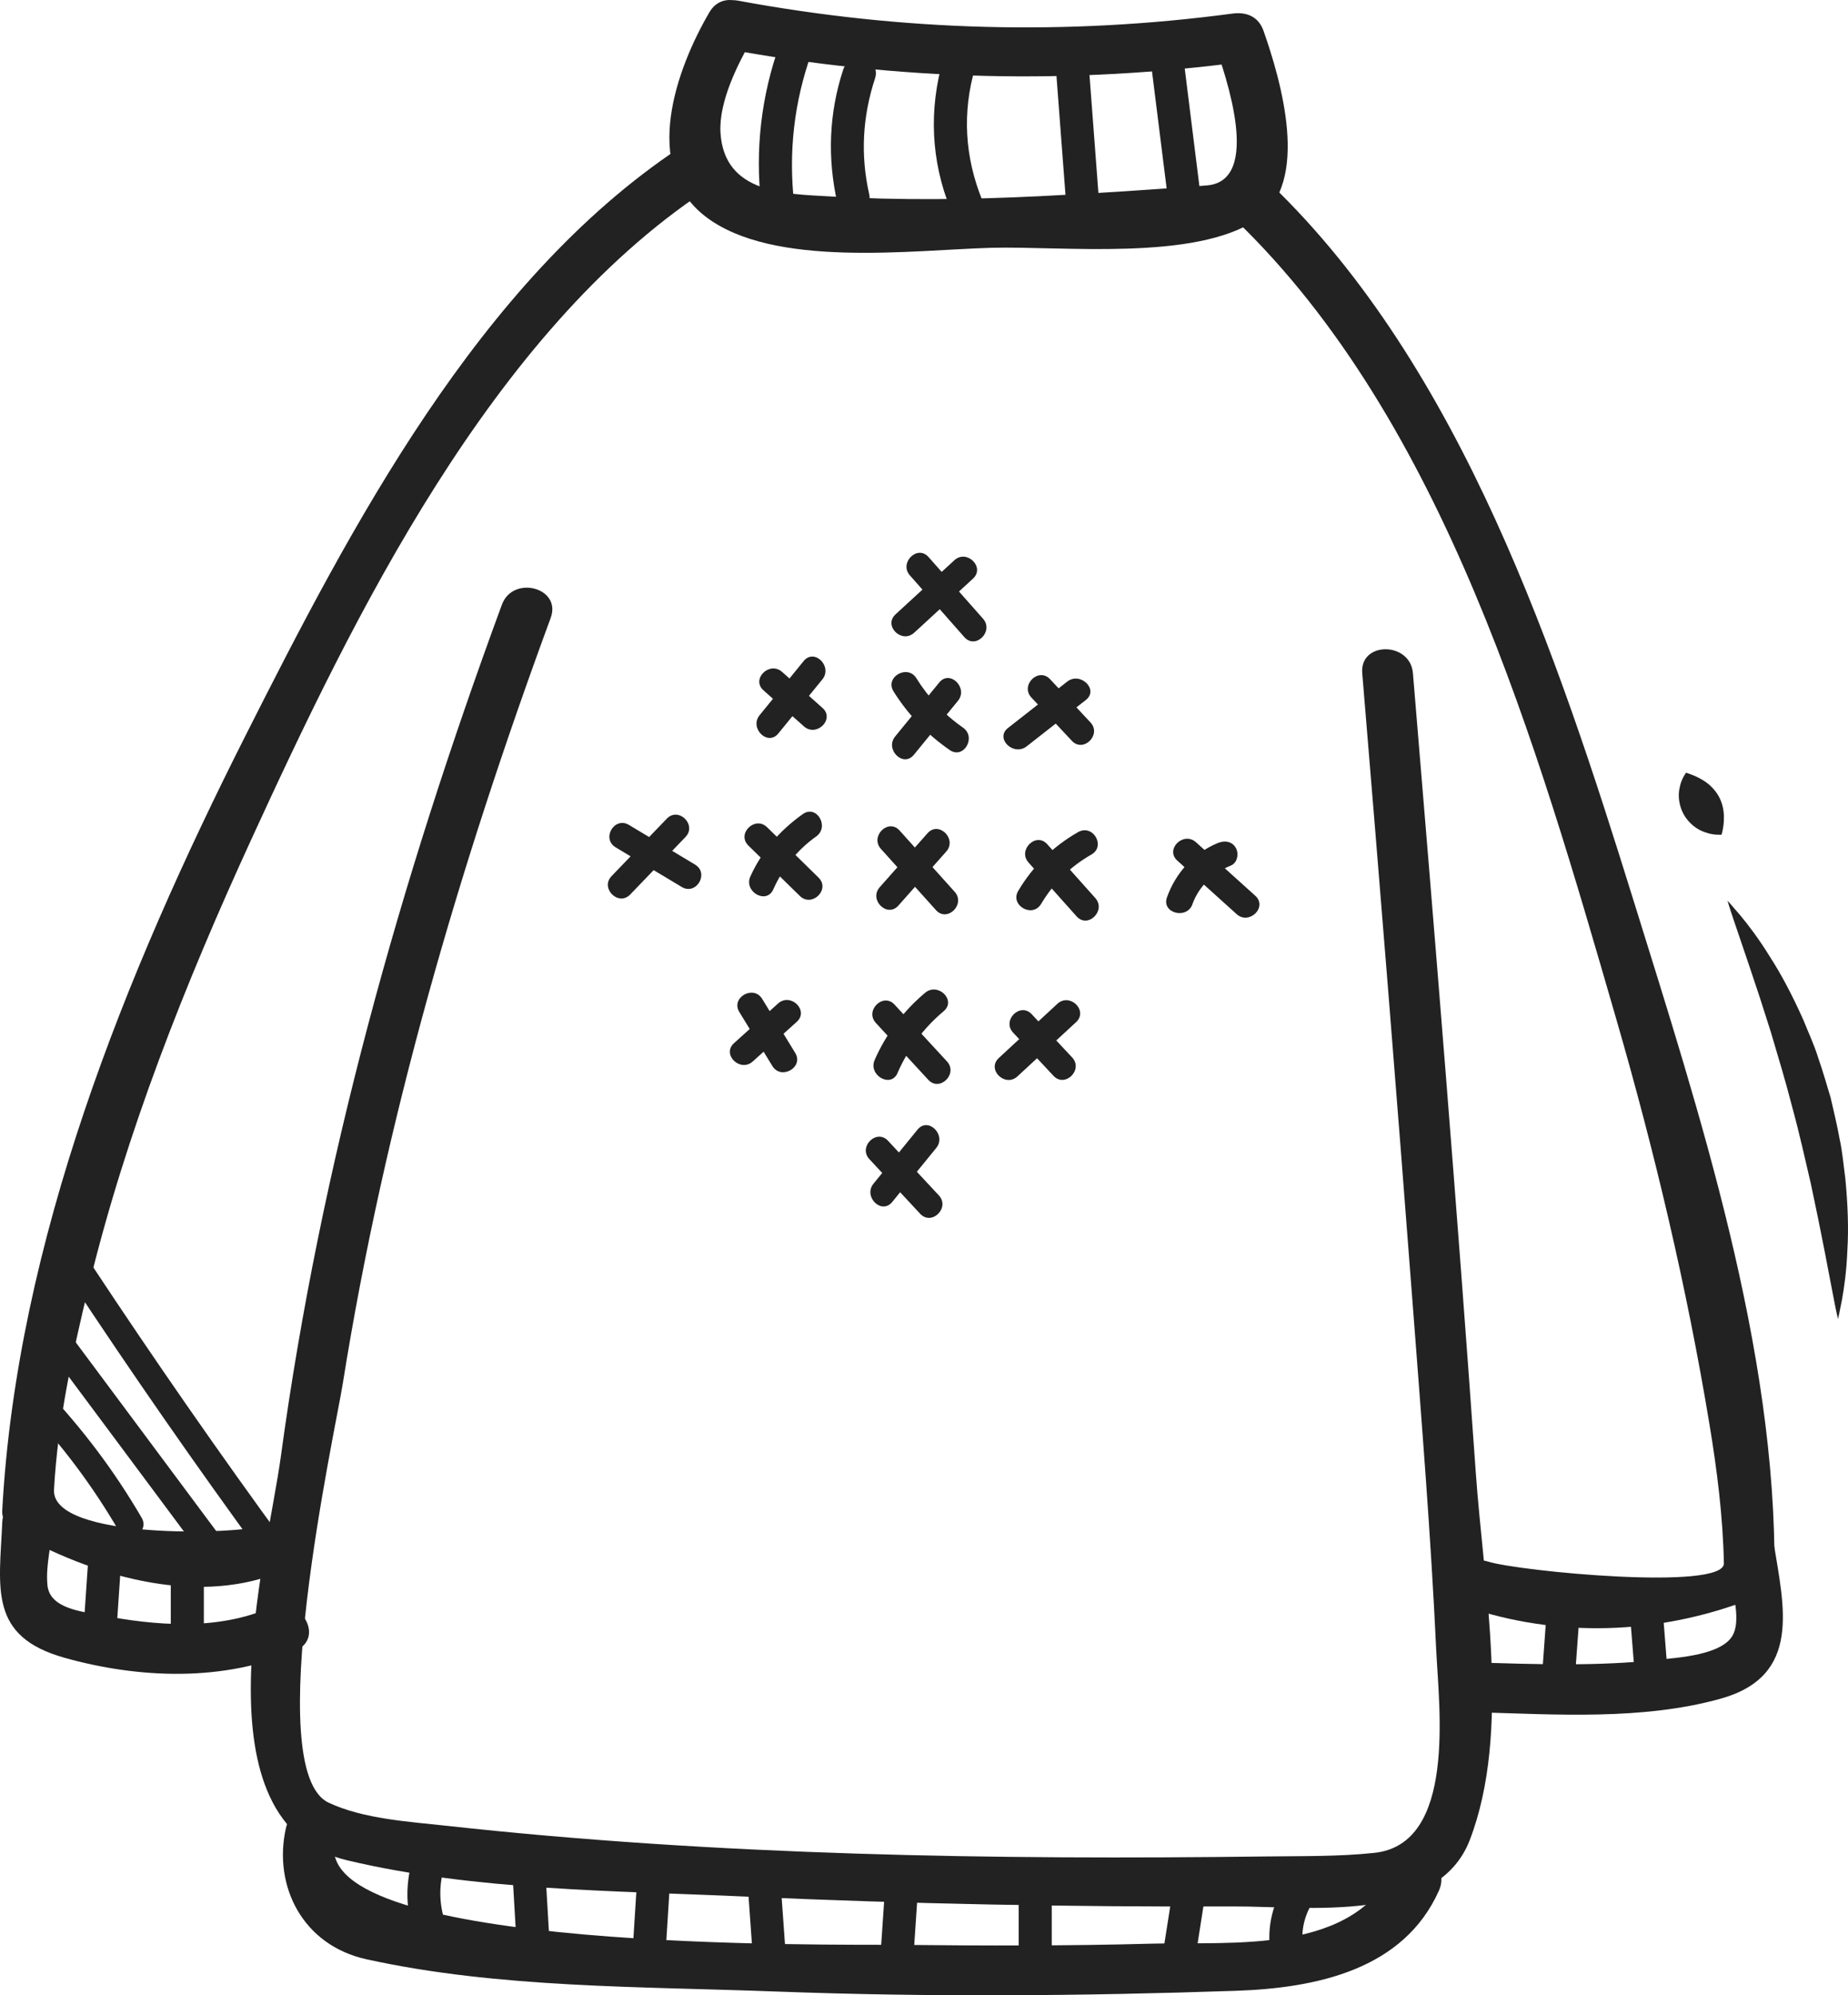<svg width="63" height="68" viewBox="0 0 63 68" fill="none" xmlns="http://www.w3.org/2000/svg">
<path d="M24.706 1.656C30.625 2.753 36.506 2.892 42.474 2.096C42.119 1.9 41.764 1.7 41.41 1.504C41.779 2.553 43.044 6.175 41.135 6.32C39.234 6.465 37.332 6.594 35.428 6.687C33.052 6.802 30.673 6.834 28.298 6.694C26.813 6.606 24.688 6.615 24.562 4.521C24.499 3.466 25.155 2.16 25.679 1.268C26.235 0.319 24.743 -0.535 24.187 0.413C23.052 2.352 21.858 5.67 24.031 7.364C26.341 9.165 31.125 8.515 33.806 8.445C36.239 8.381 40.73 8.905 42.85 7.482C44.709 6.234 43.647 2.682 43.076 1.054C42.907 0.572 42.504 0.397 42.015 0.463C36.362 1.217 30.77 1.061 25.165 0.023C24.076 -0.179 23.611 1.455 24.706 1.658V1.656Z" fill="#222222"/>
<path d="M23.162 5.04C16.312 9.592 11.939 18.002 8.376 25.057C4.265 33.196 0.572 42.319 0.076 51.482C0.059 51.774 0.25 52.072 0.504 52.213C3.088 53.67 6.535 54.726 9.428 53.624C10.454 53.232 10.01 51.593 8.97 51.991C8.167 52.296 1.749 52.491 1.841 50.77C1.969 48.431 2.473 46.114 3.025 43.839C4.294 38.602 6.311 33.526 8.557 28.629C12.056 21.006 16.746 11.346 24.032 6.504C24.949 5.894 24.087 4.425 23.162 5.042V5.04Z" fill="#222222"/>
<path d="M17.11 20.607C13.649 30.001 10.928 39.694 9.578 49.612C9.089 53.208 6.574 62.152 11.842 63.401C16.221 64.439 20.986 64.433 25.458 64.637C30.994 64.886 36.539 64.993 42.08 64.972C44.517 64.962 49.003 65.588 50.108 62.703C51.523 59.016 50.581 54.039 50.31 50.175C49.672 41.093 48.924 32.016 48.168 22.941C48.078 21.86 46.35 21.851 46.44 22.941C47.038 30.123 47.617 37.305 48.163 44.489C48.461 48.408 48.78 52.328 48.963 56.254C49.052 58.159 49.662 62.848 46.851 63.146C45.632 63.275 44.387 63.252 43.165 63.268C33.888 63.385 24.463 63.24 15.236 62.224C13.955 62.083 12.396 61.993 11.207 61.437C8.864 60.342 11.419 48.821 11.684 47.163C13.104 38.25 15.652 29.53 18.774 21.057C19.154 20.027 17.486 19.587 17.11 20.607Z" fill="#222222"/>
<path d="M0.077 51.886C-0.023 54.129 -0.396 55.768 2.199 56.497C4.739 57.211 7.647 57.322 10.085 56.25C11.1 55.803 10.22 54.345 9.214 54.786C7.406 55.581 5.289 55.404 3.396 55.037C2.804 54.922 1.697 54.822 1.618 54.029C1.548 53.324 1.771 52.591 1.803 51.886C1.852 50.793 0.124 50.799 0.076 51.886H0.077Z" fill="#222222"/>
<path d="M9.747 62.302C9.306 64.273 10.314 66.295 12.497 66.773C16.987 67.761 21.843 67.697 26.426 67.87C31.654 68.066 36.89 68.025 42.118 67.847C44.889 67.754 47.855 67.125 49.057 64.427C49.498 63.436 48.01 62.572 47.565 63.572C46.205 66.627 42.049 66.164 39.265 66.24C36.413 66.318 33.558 66.312 30.704 66.281C28.543 66.256 10.564 66.544 11.414 62.752C11.653 61.688 9.988 61.235 9.747 62.302Z" fill="#222222"/>
<path d="M42.09 7.466C49.256 14.341 52.42 25.489 55.082 34.667C56.404 39.228 57.504 43.864 58.278 48.545C58.537 50.11 58.737 51.692 58.769 53.278C58.787 54.225 51.776 53.55 50.725 53.218C49.661 52.884 49.211 54.52 50.266 54.852C53.428 55.848 56.806 55.655 59.86 54.431C60.225 54.285 60.49 54.027 60.493 53.614C60.567 45.983 57.936 37.92 55.696 30.713C53.099 22.358 49.841 12.533 43.312 6.267C42.515 5.502 41.293 6.7 42.09 7.464V7.466Z" fill="#222222"/>
<path d="M50.311 58.352C53.041 58.429 56.001 58.633 58.659 57.891C61.434 57.117 60.814 54.753 60.466 52.583C60.294 51.505 58.629 51.964 58.8 53.033C58.91 53.714 59.403 55.021 59.091 55.689C58.755 56.413 57.16 56.494 56.52 56.566C54.466 56.794 52.37 56.717 50.309 56.658C49.193 56.626 49.199 58.322 50.309 58.352H50.311Z" fill="#222222"/>
<path d="M26.586 1.49C25.951 3.263 25.737 5.095 25.949 6.961C26.028 7.661 27.157 7.669 27.076 6.961C26.874 5.183 27.069 3.472 27.673 1.784C27.915 1.109 26.828 0.823 26.586 1.49Z" fill="#222222"/>
<path d="M28.744 2.377C28.258 3.865 28.203 5.384 28.544 6.908C28.703 7.604 29.788 7.309 29.631 6.615C29.329 5.278 29.405 3.971 29.831 2.67C30.054 1.99 28.965 1.7 28.744 2.377Z" fill="#222222"/>
<path d="M32.156 2.018C31.661 3.726 31.735 5.478 32.404 7.129C32.671 7.782 33.76 7.498 33.491 6.836C32.89 5.356 32.797 3.846 33.241 2.311C33.441 1.624 32.354 1.333 32.154 2.018H32.156Z" fill="#222222"/>
<path d="M36.011 2.525C36.146 4.305 36.279 6.085 36.416 7.865C36.47 8.572 37.597 8.577 37.543 7.865C37.408 6.085 37.274 4.305 37.139 2.525C37.086 1.819 35.959 1.813 36.013 2.525H36.011Z" fill="#222222"/>
<path d="M39.238 2.154C39.445 3.809 39.65 5.466 39.859 7.12C39.945 7.818 41.072 7.827 40.985 7.12C40.778 5.466 40.573 3.809 40.366 2.154C40.278 1.457 39.151 1.448 39.239 2.154H39.238Z" fill="#222222"/>
<path d="M3.032 52.81C2.978 53.608 2.922 54.408 2.868 55.206C2.822 55.918 3.948 55.913 3.995 55.206C4.049 54.408 4.103 53.608 4.157 52.81C4.206 52.098 3.079 52.102 3.03 52.81H3.032Z" fill="#222222"/>
<path d="M5.822 53.359V55.938C5.822 56.651 6.949 56.651 6.949 55.938V53.359C6.949 52.646 5.822 52.646 5.822 53.359Z" fill="#222222"/>
<path d="M52.721 55.016C52.658 55.876 52.595 56.734 52.534 57.594C52.483 58.306 53.608 58.3 53.66 57.594C53.722 56.734 53.786 55.876 53.848 55.016C53.9 54.304 52.773 54.309 52.721 55.016Z" fill="#222222"/>
<path d="M55.538 54.652C55.592 55.329 55.645 56.005 55.7 56.679C55.755 57.386 56.882 57.391 56.826 56.679C56.772 56.003 56.72 55.327 56.666 54.652C56.608 53.946 55.482 53.941 55.539 54.652H55.538Z" fill="#222222"/>
<path d="M14.345 62.659C13.849 63.671 13.742 64.775 14.099 65.848C14.326 66.523 15.413 66.233 15.186 65.555C14.923 64.771 14.948 63.966 15.315 63.217C15.63 62.58 14.659 62.018 14.344 62.659H14.345Z" fill="#222222"/>
<path d="M17.429 63.123C17.491 64.167 17.552 65.211 17.611 66.254C17.652 66.963 18.779 66.966 18.738 66.254C18.677 65.211 18.615 64.167 18.554 63.123C18.513 62.415 17.386 62.412 17.427 63.123H17.429Z" fill="#222222"/>
<path d="M21.733 63.856C21.675 64.778 21.617 65.698 21.558 66.62C21.515 67.331 22.64 67.328 22.685 66.62C22.742 65.698 22.8 64.778 22.859 63.856C22.902 63.144 21.777 63.148 21.733 63.856Z" fill="#222222"/>
<path d="M25.503 64.414C25.561 65.212 25.616 66.01 25.674 66.811C25.724 67.517 26.851 67.522 26.8 66.811C26.743 66.012 26.685 65.214 26.629 64.414C26.579 63.708 25.453 63.702 25.503 64.414Z" fill="#222222"/>
<path d="M30.18 64.225C30.122 65.085 30.065 65.945 30.005 66.805C29.959 67.517 31.083 67.512 31.132 66.805C31.189 65.945 31.249 65.085 31.306 64.225C31.353 63.514 30.227 63.517 30.18 64.225Z" fill="#222222"/>
<path d="M34.728 64.596V66.991C34.728 67.702 35.855 67.702 35.855 66.991V64.596C35.855 63.883 34.728 63.883 34.728 64.596Z" fill="#222222"/>
<path d="M40.004 64.264C39.88 65.062 39.756 65.861 39.628 66.659C39.518 67.356 40.604 67.655 40.715 66.952C40.839 66.154 40.965 65.356 41.09 64.557C41.199 63.86 40.114 63.561 40.003 64.263L40.004 64.264Z" fill="#222222"/>
<path d="M43.767 64.287C43.274 65.097 43.146 66.037 43.398 66.948C43.587 67.635 44.674 67.344 44.485 66.653C44.311 66.021 44.399 65.406 44.741 64.843C45.113 64.229 44.14 63.674 43.767 64.285V64.287Z" fill="#222222"/>
<path d="M31.019 19.609C31.637 20.31 32.255 21.011 32.876 21.714C33.256 22.145 33.891 21.518 33.514 21.088C32.894 20.387 32.275 19.686 31.656 18.985C31.275 18.553 30.641 19.181 31.019 19.61V19.609Z" fill="#222222"/>
<path d="M31.167 21.562C31.836 20.948 32.502 20.335 33.17 19.72C33.594 19.33 32.956 18.705 32.533 19.095C31.863 19.709 31.197 20.322 30.53 20.937C30.105 21.327 30.744 21.952 31.165 21.562H31.167Z" fill="#222222"/>
<path d="M30.459 23.559C30.956 24.356 31.598 25.021 32.374 25.56C32.849 25.89 33.299 25.124 32.829 24.797C32.183 24.347 31.651 23.776 31.24 23.114C30.938 22.628 30.157 23.073 30.461 23.561L30.459 23.559Z" fill="#222222"/>
<path d="M31.154 25.724C31.654 25.111 32.156 24.498 32.657 23.884C33.017 23.444 32.383 22.814 32.02 23.259C31.519 23.872 31.017 24.486 30.517 25.099C30.157 25.539 30.79 26.169 31.154 25.724Z" fill="#222222"/>
<path d="M30.031 28.93C30.657 29.625 31.282 30.321 31.908 31.017C32.293 31.444 32.928 30.817 32.545 30.392C31.92 29.696 31.294 29 30.668 28.304C30.283 27.875 29.649 28.504 30.031 28.93Z" fill="#222222"/>
<path d="M30.628 30.861C31.171 30.249 31.715 29.636 32.258 29.021C32.638 28.594 32.003 27.965 31.621 28.396C31.078 29.009 30.534 29.623 29.991 30.236C29.611 30.665 30.246 31.292 30.628 30.861Z" fill="#222222"/>
<path d="M29.86 34.863C30.456 35.508 31.05 36.154 31.645 36.799C32.034 37.222 32.671 36.596 32.283 36.173C31.687 35.529 31.093 34.883 30.497 34.238C30.109 33.814 29.471 34.441 29.86 34.863Z" fill="#222222"/>
<path d="M30.596 36.569C30.957 35.746 31.477 35.045 32.172 34.46C32.613 34.088 31.974 33.466 31.537 33.835C30.792 34.462 30.205 35.239 29.818 36.124C29.591 36.641 30.367 37.093 30.597 36.571L30.596 36.569Z" fill="#222222"/>
<path d="M29.638 39.504C30.216 40.124 30.792 40.745 31.369 41.365C31.762 41.787 32.397 41.16 32.007 40.74C31.431 40.12 30.853 39.499 30.275 38.879C29.883 38.457 29.248 39.084 29.638 39.504Z" fill="#222222"/>
<path d="M30.416 40.964C30.916 40.35 31.418 39.737 31.917 39.123C32.277 38.681 31.643 38.052 31.28 38.497C30.779 39.112 30.277 39.725 29.779 40.339C29.419 40.781 30.052 41.409 30.416 40.964Z" fill="#222222"/>
<path d="M26.027 23.526C26.486 23.935 26.945 24.345 27.404 24.753C27.832 25.136 28.471 24.511 28.041 24.128C27.582 23.718 27.123 23.308 26.664 22.9C26.235 22.519 25.597 23.142 26.027 23.526Z" fill="#222222"/>
<path d="M26.534 24.997C27.035 24.382 27.533 23.768 28.035 23.153C28.393 22.712 27.76 22.083 27.398 22.528C26.898 23.142 26.397 23.757 25.897 24.372C25.537 24.813 26.171 25.442 26.534 24.997Z" fill="#222222"/>
<path d="M25.514 28.818C26.099 29.39 26.682 29.962 27.268 30.535C27.679 30.937 28.316 30.312 27.905 29.909C27.321 29.337 26.738 28.763 26.151 28.193C25.739 27.79 25.102 28.415 25.514 28.818Z" fill="#222222"/>
<path d="M26.36 30.314C26.684 29.594 27.17 28.97 27.823 28.508C28.289 28.177 27.841 27.409 27.367 27.745C26.59 28.296 25.971 29.006 25.581 29.869C25.347 30.385 26.122 30.835 26.36 30.316V30.314Z" fill="#222222"/>
<path d="M25.204 34.489C25.58 35.103 25.955 35.716 26.331 36.33C26.629 36.818 27.409 36.375 27.11 35.884C26.734 35.269 26.36 34.656 25.983 34.042C25.685 33.554 24.905 33.998 25.204 34.489Z" fill="#222222"/>
<path d="M25.662 36.175C26.162 35.725 26.664 35.275 27.162 34.824C27.591 34.439 26.952 33.816 26.525 34.199C26.025 34.649 25.523 35.1 25.024 35.55C24.594 35.935 25.235 36.558 25.662 36.175Z" fill="#222222"/>
<path d="M34.537 35.191C34.994 35.682 35.455 36.173 35.914 36.664C36.306 37.084 36.941 36.458 36.551 36.039C36.092 35.548 35.633 35.057 35.174 34.566C34.782 34.144 34.147 34.771 34.537 35.191Z" fill="#222222"/>
<path d="M34.687 36.682C35.352 36.066 36.018 35.451 36.684 34.835C37.109 34.443 36.47 33.819 36.047 34.21C35.381 34.826 34.715 35.441 34.05 36.057C33.627 36.449 34.264 37.072 34.687 36.682Z" fill="#222222"/>
<path d="M35.065 29.397C35.61 30.008 36.155 30.619 36.702 31.23C37.086 31.659 37.721 31.032 37.339 30.605C36.794 29.994 36.249 29.383 35.702 28.772C35.318 28.343 34.683 28.97 35.065 29.397Z" fill="#222222"/>
<path d="M35.493 30.805C35.912 30.1 36.488 29.532 37.208 29.122C37.708 28.836 37.256 28.071 36.752 28.359C35.903 28.843 35.206 29.526 34.713 30.36C34.42 30.853 35.197 31.298 35.491 30.807L35.493 30.805Z" fill="#222222"/>
<path d="M35.162 23.773C35.621 24.264 36.08 24.755 36.538 25.245C36.931 25.668 37.566 25.039 37.175 24.62C36.718 24.13 36.258 23.639 35.799 23.148C35.406 22.727 34.769 23.352 35.162 23.773Z" fill="#222222"/>
<path d="M35.001 25.435C35.674 24.908 36.346 24.382 37.017 23.856C37.472 23.501 36.83 22.879 36.38 23.231C35.708 23.757 35.035 24.283 34.364 24.809C33.909 25.164 34.551 25.786 35.001 25.435Z" fill="#222222"/>
<path d="M40.136 29.33C40.809 29.938 41.484 30.545 42.157 31.153C42.584 31.538 43.222 30.914 42.794 30.528C42.121 29.92 41.448 29.313 40.773 28.705C40.347 28.32 39.708 28.944 40.136 29.33Z" fill="#222222"/>
<path d="M40.65 30.816C40.875 30.196 41.356 29.747 41.966 29.495C42.193 29.401 42.239 29.078 42.128 28.891C41.993 28.663 41.739 28.638 41.512 28.732C40.683 29.076 40.08 29.754 39.783 30.581C39.589 31.119 40.458 31.349 40.652 30.816H40.65Z" fill="#222222"/>
<path d="M20.986 28.877C21.736 29.327 22.489 29.777 23.239 30.227C23.736 30.526 24.189 29.761 23.694 29.465C22.944 29.014 22.194 28.564 21.443 28.114C20.946 27.815 20.493 28.58 20.988 28.877H20.986Z" fill="#222222"/>
<path d="M21.486 30.483C22.114 29.83 22.742 29.177 23.369 28.525C23.768 28.11 23.131 27.485 22.732 27.9C22.104 28.553 21.476 29.207 20.849 29.858C20.45 30.273 21.087 30.9 21.486 30.483Z" fill="#222222"/>
<path d="M0.886 47.952C2.11 49.238 3.162 50.645 4.051 52.173C4.339 52.667 5.119 52.222 4.829 51.726C3.902 50.133 2.797 48.666 1.521 47.325C1.123 46.908 0.488 47.534 0.884 47.95L0.886 47.952Z" fill="#222222"/>
<path d="M1.372 45.614C3.197 48.065 5.021 50.518 6.848 52.969C7.188 53.425 7.971 52.985 7.627 52.522C5.801 50.071 3.976 47.618 2.151 45.167C1.811 44.712 1.03 45.151 1.373 45.614H1.372Z" fill="#222222"/>
<path d="M2.345 43.55C4.478 46.782 6.687 49.962 8.977 53.091C9.311 53.55 10.092 53.109 9.754 52.644C7.467 49.515 5.257 46.335 3.122 43.103C2.809 42.626 2.028 43.069 2.345 43.55Z" fill="#222222"/>
<path d="M58.894 30.697C58.894 30.697 59.057 30.874 59.326 31.193C59.59 31.509 59.961 31.993 60.335 32.602C60.728 33.205 61.114 33.946 61.48 34.764C61.645 35.179 61.845 35.599 61.984 36.05C62.14 36.493 62.27 36.952 62.408 37.409C62.515 37.874 62.628 38.338 62.711 38.801C62.813 39.26 62.848 39.723 62.909 40.164C62.995 41.053 63.024 41.886 62.979 42.599C62.952 43.311 62.867 43.901 62.792 44.311C62.714 44.722 62.659 44.952 62.659 44.952C62.659 44.952 62.601 44.717 62.524 44.312C62.446 43.911 62.336 43.339 62.205 42.651C62.139 42.312 62.065 41.944 61.987 41.556C61.908 41.171 61.824 40.765 61.734 40.344C61.539 39.509 61.343 38.621 61.102 37.743C60.877 36.86 60.611 35.989 60.368 35.167C60.236 34.757 60.108 34.361 59.99 33.985C59.864 33.609 59.747 33.254 59.637 32.926C59.412 32.262 59.225 31.711 59.093 31.324C58.959 30.93 58.894 30.701 58.894 30.701V30.697Z" fill="#222222"/>
<path d="M57.479 26.335C57.479 26.335 57.745 26.41 57.976 26.544C58.226 26.676 58.44 26.878 58.581 27.116C58.719 27.356 58.782 27.64 58.768 27.919C58.768 28.186 58.69 28.446 58.69 28.446C58.69 28.446 58.415 28.471 58.141 28.368C57.85 28.28 57.573 28.055 57.405 27.766C57.242 27.474 57.191 27.125 57.263 26.835C57.315 26.547 57.479 26.335 57.479 26.335Z" fill="#222222"/>
</svg>
